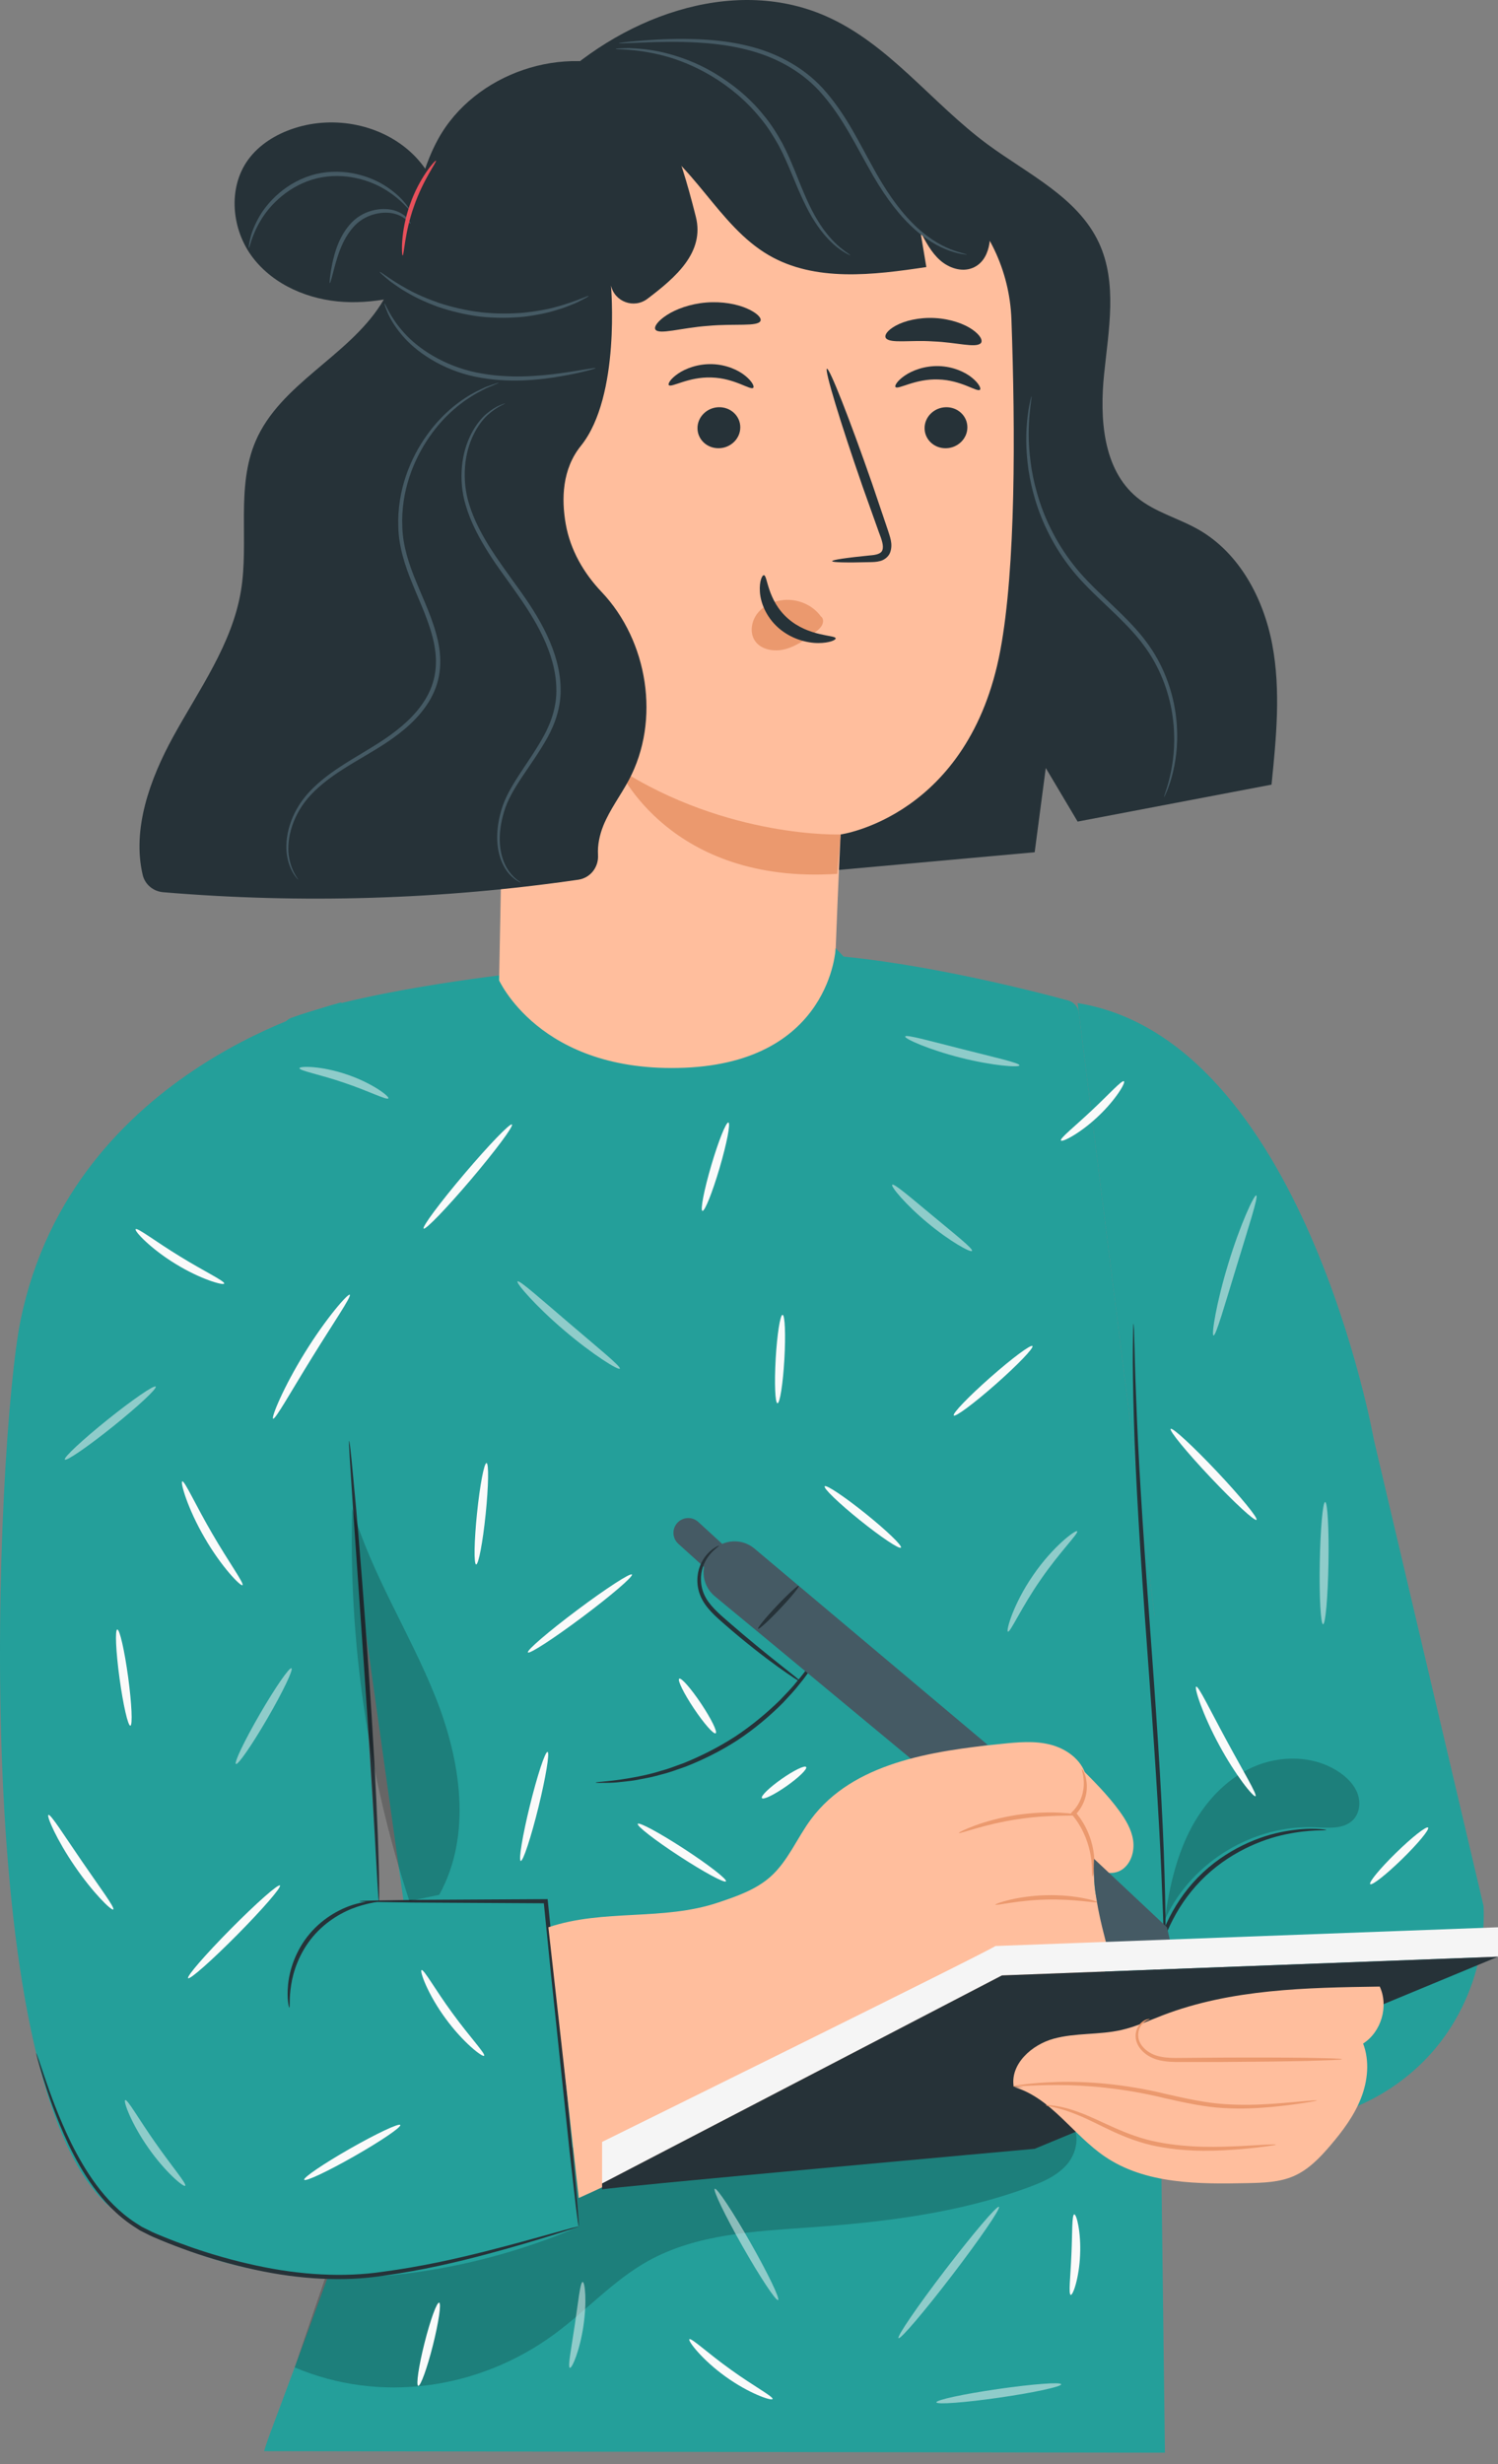 <svg width="90" height="148" viewBox="0 0 90 148" fill="none" xmlns="http://www.w3.org/2000/svg">
<rect x="0" y="0" width="90" height="148" fill="#808080" stroke="none"/>
<path d="M25.067 120.045C25.962 120.045 18.231 140.814 16.241 146.119C16.02 146.707 15.866 147.224 15.866 147.224L69.989 147.318L69.351 96.959C69.351 96.926 69.349 96.893 69.344 96.86L64.817 60.838C64.773 60.48 64.518 60.186 64.17 60.091C62.028 59.51 54.305 57.517 48.397 57.298C41.471 57.042 31.455 58.416 31.455 58.416C31.455 58.416 22.468 59.343 17.521 61.127C17.124 61.27 16.883 61.67 16.941 62.088L25.067 120.045Z" fill="#249F9A"/>
<path d="M50.063 97.723C50.079 97.731 49.983 97.963 49.792 98.377C49.7 98.587 49.579 98.838 49.411 99.116C49.247 99.396 49.078 99.725 48.837 100.056C48.61 100.396 48.357 100.766 48.047 101.134C47.757 101.519 47.399 101.888 47.032 102.285C46.268 103.051 45.359 103.826 44.318 104.517C43.268 105.196 42.193 105.719 41.186 106.113C40.675 106.291 40.194 106.472 39.725 106.583C39.264 106.72 38.823 106.805 38.421 106.877C38.022 106.966 37.652 106.989 37.33 107.028C37.008 107.071 36.729 107.081 36.501 107.082C36.044 107.091 35.794 107.087 35.793 107.069C35.79 107.011 36.802 107.018 38.386 106.696C38.782 106.613 39.213 106.52 39.666 106.375C40.126 106.257 40.598 106.07 41.099 105.889C42.086 105.488 43.14 104.967 44.174 104.299C45.2 103.618 46.098 102.861 46.86 102.116C47.227 101.729 47.586 101.371 47.878 100.996C48.191 100.64 48.45 100.281 48.684 99.952C49.613 98.628 50.011 97.698 50.063 97.723Z" fill="#263238"/>
<g opacity="0.2">
<path d="M17.704 142.195C22.826 144.369 28.728 143.522 33.231 140.253C35.183 138.836 36.821 136.983 38.927 135.808C41.847 134.178 45.329 134.024 48.665 133.786C53.13 133.467 57.63 132.92 61.828 131.364C62.679 131.049 63.548 130.669 64.129 129.973C64.711 129.277 64.905 128.178 64.338 127.47C63.758 126.746 62.691 126.706 61.764 126.733C47.767 127.146 34.978 128.268 21.354 131.506" fill="black"/>
</g>
<path d="M32.788 5.489C37.114 1.085 43.941 -1.516 49.597 0.959C53.4 2.623 55.979 6.192 59.317 8.659C61.747 10.456 64.75 11.844 66.024 14.586C67.147 17.003 66.606 19.815 66.335 22.467C66.064 25.118 66.253 28.176 68.307 29.875C69.385 30.767 70.802 31.119 72.017 31.815C74.461 33.215 75.913 35.94 76.436 38.708C76.96 41.476 76.677 44.325 76.393 47.128L64.744 49.347L62.83 46.129L62.163 51.189L47.296 52.53L32.788 5.489Z" fill="#263238"/>
<path d="M30.867 10.297L30.842 13.539L29.925 62.131C29.845 67.764 35.234 72.559 41.266 72.599C47.357 72.638 49.842 68.062 50.017 62.374C50.2 56.403 50.502 50.121 50.502 50.121C50.502 50.121 58.23 49.056 60.1 39.063C61.03 34.095 61.005 25.904 60.768 19.203C60.555 13.172 55.368 8.531 49.351 9L30.867 10.297Z" fill="#FFBE9D"/>
<path d="M58.12 25.658C58.126 26.338 57.554 26.904 56.843 26.923C56.134 26.941 55.554 26.406 55.549 25.725C55.544 25.045 56.115 24.479 56.824 24.46C57.535 24.441 58.115 24.977 58.12 25.658Z" fill="#263238"/>
<path d="M58.875 23.411C58.711 23.574 57.755 22.826 56.37 22.792C54.987 22.738 53.951 23.422 53.805 23.248C53.733 23.171 53.904 22.872 54.356 22.562C54.801 22.254 55.552 21.962 56.415 21.989C57.277 22.018 57.995 22.355 58.403 22.692C58.819 23.031 58.955 23.338 58.875 23.411Z" fill="#263238"/>
<path d="M44.477 25.658C44.482 26.338 43.91 26.904 43.2 26.922C42.49 26.941 41.91 26.406 41.905 25.725C41.9 25.045 42.471 24.478 43.181 24.459C43.891 24.441 44.471 24.977 44.477 25.658Z" fill="#263238"/>
<path d="M45.253 23.294C45.089 23.457 44.132 22.709 42.748 22.674C41.365 22.62 40.329 23.305 40.183 23.131C40.112 23.054 40.281 22.755 40.734 22.445C41.179 22.136 41.931 21.845 42.793 21.872C43.656 21.901 44.373 22.238 44.781 22.575C45.196 22.913 45.334 23.221 45.253 23.294Z" fill="#263238"/>
<path d="M49.996 33.704C49.992 33.626 50.857 33.501 52.257 33.361C52.611 33.334 52.948 33.273 53.015 33.033C53.105 32.779 52.967 32.394 52.807 31.978C52.499 31.113 52.175 30.207 51.836 29.256C50.489 25.382 49.525 22.2 49.681 22.147C49.837 22.094 51.056 25.192 52.403 29.066C52.726 30.021 53.036 30.932 53.33 31.803C53.453 32.209 53.67 32.671 53.475 33.196C53.373 33.457 53.108 33.642 52.88 33.697C52.651 33.76 52.452 33.758 52.277 33.764C50.871 33.801 49.999 33.783 49.996 33.704Z" fill="#263238"/>
<path d="M50.501 50.12C50.501 50.12 43.737 50.37 37.159 46.164C37.159 46.164 40.23 53.148 50.3 52.486L50.501 50.12Z" fill="#EB996E"/>
<path d="M49.319 37.026C48.839 36.354 47.976 35.968 47.107 36.037C46.504 36.086 45.889 36.359 45.51 36.838C45.132 37.317 45.036 38.01 45.355 38.486C45.714 39.022 46.492 39.165 47.158 38.995C47.825 38.825 48.406 38.406 48.958 37.987C49.11 37.871 49.267 37.75 49.365 37.588C49.463 37.427 49.488 37.212 49.377 37.073" fill="#EB996E"/>
<path d="M45.894 34.55C46.12 34.543 46.081 36.046 47.338 37.149C48.593 38.255 50.2 38.131 50.206 38.341C50.225 38.436 49.842 38.623 49.165 38.623C48.501 38.627 47.538 38.388 46.769 37.713C46.002 37.037 45.688 36.155 45.654 35.536C45.613 34.906 45.791 34.538 45.894 34.55Z" fill="#263238"/>
<path d="M45.693 19.266C45.546 19.639 44.168 19.422 42.538 19.573C40.904 19.691 39.581 20.131 39.374 19.787C39.282 19.623 39.521 19.275 40.061 18.925C40.596 18.576 41.444 18.253 42.422 18.171C43.4 18.091 44.289 18.27 44.874 18.527C45.465 18.784 45.757 19.089 45.693 19.266Z" fill="#263238"/>
<path d="M58.926 20.613C58.621 20.919 57.469 20.561 56.073 20.507C54.679 20.413 53.488 20.647 53.225 20.311C53.11 20.148 53.305 19.837 53.83 19.554C54.347 19.271 55.205 19.052 56.165 19.103C57.123 19.155 57.947 19.462 58.424 19.798C58.908 20.135 59.061 20.463 58.926 20.613Z" fill="#263238"/>
<path d="M20.509 60.208C20.509 60.208 4.366 63.996 1.235 79.304C-0.203 86.338 -2.219 126.727 7.19 133.001C19.334 141.099 34.77 133.729 34.77 133.729L32.788 114.194H22.765L21.413 92.791C21.79 94.433 20.509 60.208 20.509 60.208Z" fill="#249F9A"/>
<path d="M77.935 127.444C81.064 127.123 84.05 125.568 86.107 123.188C88.163 120.807 89.269 117.628 89.133 114.485L82.54 86.465C82.54 86.465 78.264 62.417 64.744 60.25L69.35 96.909L68.911 104.635C68.911 104.635 69.12 109.746 69.64 119.321L77.935 127.444Z" fill="#249F9A"/>
<path d="M79.685 109.909C79.686 109.966 78.732 109.864 77.251 110.176C75.784 110.475 73.775 111.299 72.158 112.946C70.544 114.596 69.762 116.622 69.494 118.095C69.212 119.582 69.334 120.533 69.277 120.533C69.262 120.535 69.222 120.301 69.2 119.873C69.177 119.445 69.192 118.822 69.312 118.062C69.538 116.555 70.311 114.461 71.972 112.762C73.635 111.067 75.713 110.252 77.215 109.994C77.972 109.859 78.595 109.83 79.023 109.845C79.451 109.859 79.686 109.895 79.685 109.909Z" fill="#263238"/>
<path d="M38.035 4.369C39.853 6.809 40.717 8.684 41.807 13.024C42.34 15.15 40.612 16.651 38.895 17.949C38.091 18.557 36.927 18.132 36.707 17.148C36.707 17.148 37.303 23.799 34.899 26.78C33.771 28.178 33.724 29.971 33.991 31.482C34.264 33.025 35.059 34.413 36.139 35.55C38.927 38.481 39.701 43.262 37.778 46.857C37.285 47.778 36.642 48.621 36.249 49.588C36.025 50.142 35.893 50.761 35.929 51.353C35.973 52.085 35.469 52.733 34.743 52.839C26.492 54.036 18.104 54.288 9.795 53.589C9.21 53.539 8.709 53.125 8.574 52.554C7.923 49.799 9.008 46.793 10.401 44.255C11.957 41.421 13.937 38.702 14.472 35.514C14.976 32.514 14.157 29.279 15.362 26.485C16.841 23.057 20.863 21.436 22.876 18.291C24.776 15.324 24.623 11.434 26.325 8.349C28.51 4.389 33.889 2.56 38.035 4.369Z" fill="#263238"/>
<path d="M38.498 8.052C41.655 9.675 43.114 13.536 46.18 15.323C48.973 16.951 52.458 16.522 55.655 16.041C55.537 15.332 55.418 14.623 55.299 13.914C55.623 14.536 55.958 15.172 56.484 15.636C57.01 16.099 57.777 16.358 58.427 16.096C59.499 15.664 59.642 14.188 59.367 13.066C58.926 11.267 57.876 9.658 56.576 8.339C54.215 5.941 50.974 4.429 47.619 4.161C44.265 3.893 40.825 4.871 38.112 6.863" fill="#263238"/>
<path d="M68.099 79.508C68.108 79.508 68.118 79.644 68.129 79.902C68.138 80.186 68.149 80.562 68.164 81.033C68.183 82.015 68.232 83.436 68.307 85.189C68.451 88.698 68.779 93.539 69.175 98.885C69.57 104.232 69.869 109.08 69.966 112.594C70.017 114.351 70.038 115.773 70.026 116.756C70.02 117.228 70.015 117.604 70.012 117.887C70.006 118.146 69.998 118.282 69.989 118.282C69.98 118.282 69.97 118.146 69.959 117.887C69.95 117.604 69.939 117.228 69.924 116.757C69.904 115.775 69.855 114.355 69.78 112.601C69.636 109.092 69.309 104.251 68.913 98.903C68.518 93.558 68.219 88.71 68.122 85.196C68.071 83.439 68.05 82.017 68.061 81.034C68.067 80.562 68.072 80.186 68.076 79.902C68.083 79.643 68.09 79.508 68.099 79.508Z" fill="#263238"/>
<path d="M22.766 114.194C22.757 114.194 22.744 114.097 22.73 113.913C22.715 113.7 22.698 113.433 22.677 113.107C22.636 112.371 22.58 111.367 22.512 110.143C22.37 107.64 22.15 104.185 21.889 100.369C21.625 96.569 21.386 93.13 21.209 90.596C21.129 89.373 21.063 88.369 21.015 87.633C20.998 87.307 20.984 87.04 20.973 86.826C20.967 86.642 20.967 86.544 20.976 86.544C20.985 86.543 21.002 86.639 21.026 86.822C21.05 87.034 21.079 87.3 21.116 87.625C21.185 88.359 21.279 89.361 21.394 90.581C21.614 93.079 21.89 96.532 22.15 100.351C22.411 104.168 22.601 107.628 22.696 110.135C22.741 111.388 22.774 112.403 22.779 113.104C22.78 113.431 22.781 113.698 22.782 113.911C22.78 114.096 22.775 114.194 22.766 114.194Z" fill="#263238"/>
<path d="M22.765 114.194C22.77 114.241 22.241 114.264 21.451 114.53C20.667 114.789 19.62 115.349 18.803 116.317C17.988 117.286 17.613 118.413 17.491 119.23C17.362 120.053 17.429 120.578 17.382 120.582C17.366 120.584 17.332 120.456 17.304 120.218C17.276 119.981 17.265 119.633 17.308 119.206C17.386 118.357 17.747 117.166 18.604 116.149C19.461 115.133 20.574 114.575 21.397 114.354C21.811 114.24 22.155 114.192 22.394 114.179C22.632 114.166 22.764 114.178 22.765 114.194Z" fill="#263238"/>
<path d="M34.771 133.73C34.761 133.731 34.742 133.625 34.713 133.421C34.683 133.19 34.645 132.894 34.598 132.53C34.505 131.721 34.379 130.608 34.223 129.247C33.928 126.442 33.528 122.624 33.084 118.406C32.937 116.94 32.795 115.523 32.663 114.207L32.788 114.32C29.57 114.301 26.782 114.285 24.76 114.274C23.791 114.259 23.006 114.246 22.43 114.237C22.179 114.228 21.973 114.222 21.807 114.216C21.665 114.209 21.591 114.202 21.591 114.194C21.591 114.187 21.665 114.18 21.807 114.172C21.974 114.167 22.179 114.16 22.43 114.152C23.007 114.143 23.791 114.13 24.76 114.115C26.782 114.103 29.57 114.087 32.788 114.069L32.902 114.068L32.913 114.182C33.048 115.497 33.194 116.914 33.344 118.38C33.758 122.602 34.132 126.423 34.407 129.229C34.528 130.593 34.627 131.709 34.699 132.52C34.726 132.886 34.748 133.184 34.765 133.416C34.778 133.621 34.78 133.729 34.771 133.73Z" fill="#263238"/>
<path d="M34.771 133.73C34.773 133.739 34.643 133.787 34.392 133.87C34.117 133.958 33.75 134.075 33.29 134.222C32.331 134.519 30.941 134.943 29.204 135.406C27.468 135.866 25.381 136.364 23.022 136.69C20.661 137.055 17.993 136.913 15.309 136.325C13.964 136.035 12.672 135.662 11.448 135.236C10.838 135.019 10.241 134.795 9.665 134.555C9.378 134.433 9.092 134.322 8.818 134.174L8.406 133.967L8.024 133.72C7.014 133.057 6.227 132.204 5.603 131.346C4.978 130.484 4.504 129.611 4.112 128.8C3.344 127.168 2.894 125.78 2.594 124.822C2.448 124.341 2.338 123.967 2.27 123.711C2.201 123.456 2.169 123.321 2.177 123.318C2.186 123.316 2.235 123.446 2.32 123.696C2.413 123.969 2.536 124.333 2.691 124.79C3.019 125.736 3.495 127.112 4.278 128.72C4.677 129.518 5.156 130.375 5.778 131.217C6.399 132.056 7.174 132.882 8.155 133.518L8.527 133.754L8.925 133.952C9.187 134.093 9.475 134.203 9.76 134.323C10.332 134.559 10.925 134.779 11.532 134.993C12.748 135.412 14.03 135.781 15.364 136.068C18.028 136.65 20.652 136.798 22.989 136.45C25.336 136.14 27.42 135.662 29.158 135.226C30.896 134.786 32.293 134.39 33.261 134.123C33.727 133.996 34.097 133.894 34.376 133.818C34.633 133.753 34.768 133.722 34.771 133.73Z" fill="#263238"/>
<path d="M26.253 16.263C27.284 13.934 26.621 11.007 24.785 9.242C22.95 7.477 20.099 6.913 17.678 7.703C16.594 8.055 15.571 8.677 14.903 9.6C13.672 11.3 13.912 13.8 15.185 15.468C16.457 17.137 18.577 18.019 20.672 18.135C22.767 18.251 24.847 17.677 26.785 16.87" fill="#263238"/>
<path d="M42.945 95.876C46.456 98.772 54.718 105.629 54.718 105.629L59.344 104.805L45.33 93.015C44.577 92.382 43.461 92.444 42.783 93.156C42.038 93.939 42.112 95.188 42.945 95.876Z" fill="#455A64"/>
<path d="M42.574 94.37L40.755 92.727C40.399 92.406 40.362 91.861 40.671 91.495C40.997 91.109 41.578 91.071 41.951 91.412L43.701 93.016L42.574 94.37Z" fill="#455A64"/>
<path d="M47.989 95.252C48.042 95.302 47.537 95.92 46.861 96.633C46.186 97.346 45.596 97.884 45.544 97.834C45.492 97.785 45.996 97.166 46.671 96.453C47.347 95.741 47.937 95.203 47.989 95.252Z" fill="#263238"/>
<path d="M48.129 101.026C48.109 101.054 47.568 100.715 46.731 100.112C45.894 99.508 44.766 98.635 43.578 97.6C42.99 97.091 42.393 96.568 42.103 95.902C41.811 95.24 41.861 94.552 42.056 94.058C42.251 93.555 42.568 93.238 42.798 93.06C43.034 92.882 43.19 92.83 43.197 92.843C43.207 92.861 43.069 92.944 42.864 93.137C42.662 93.331 42.387 93.648 42.229 94.12C42.071 94.584 42.048 95.213 42.322 95.802C42.593 96.398 43.158 96.892 43.75 97.403C44.932 98.433 46.037 99.325 46.842 99.964C47.648 100.604 48.151 100.995 48.129 101.026Z" fill="#263238"/>
<path d="M32.947 115.759C36.276 114.64 39.812 115.393 43.141 114.275C44.257 113.901 45.406 113.507 46.286 112.725C47.343 111.785 47.882 110.405 48.724 109.27C51.244 105.878 55.951 105.174 60.154 104.744C61.136 104.643 62.141 104.544 63.098 104.786C64.055 105.027 64.969 105.682 65.237 106.632C65.506 107.581 64.893 108.766 63.911 108.864C64.832 108.905 65.477 109.841 65.646 110.747C65.815 111.653 65.665 112.592 65.787 113.505C65.958 114.789 66.66 115.991 66.619 117.286C66.564 119.058 65.095 120.517 63.459 121.199C61.822 121.881 60.011 121.97 58.256 122.217C49.636 123.429 43.08 128.323 34.77 132.02" fill="#FFBE9D"/>
<path d="M65.728 111.936C66.012 112.528 66.887 112.661 67.426 112.285C67.965 111.91 68.173 111.181 68.078 110.531C67.982 109.881 67.633 109.296 67.246 108.765C66.54 107.797 65.685 106.947 64.835 106.102L62.164 108.337L65.728 111.936Z" fill="#FFBE9D"/>
<path d="M64.744 109.017C64.74 109.099 63.108 108.965 61.134 109.271C59.156 109.562 57.637 110.171 57.609 110.094C57.596 110.064 57.96 109.873 58.583 109.645C59.205 109.416 60.092 109.165 61.095 109.012C62.098 108.862 63.019 108.84 63.681 108.875C64.343 108.909 64.747 108.985 64.744 109.017Z" fill="#EB996E"/>
<path d="M65.92 114.247C65.904 114.327 64.547 114.048 62.856 114.096C61.164 114.132 59.822 114.477 59.803 114.399C59.779 114.34 61.118 113.872 62.849 113.835C64.58 113.786 65.94 114.187 65.92 114.247Z" fill="#EB996E"/>
<path d="M65.637 112.7C65.595 112.696 65.636 112.308 65.564 111.695C65.49 111.087 65.269 110.246 64.755 109.465C64.648 109.298 64.529 109.145 64.412 109.001L64.336 108.907L64.42 108.825C64.976 108.279 65.132 107.545 65.114 107.059C65.102 106.56 64.964 106.273 65.003 106.258C65.021 106.245 65.221 106.514 65.283 107.048C65.349 107.565 65.22 108.382 64.601 109.009L64.609 108.834C64.734 108.985 64.861 109.147 64.974 109.323C65.518 110.149 65.72 111.045 65.748 111.68C65.774 112.321 65.665 112.706 65.637 112.7Z" fill="#EB996E"/>
<path d="M65.731 111.649L70.11 115.758L70.669 118.199L66.62 117.285C66.04 115.224 65.612 113.261 65.731 111.649Z" fill="#455A64"/>
<path d="M59.802 116.884C59.713 117.044 36.174 128.65 36.174 128.65V131.146L60.195 118.651L90 117.526V115.759L59.802 116.884Z" fill="#F5F5F5"/>
<path d="M36.174 131.505C36.339 131.393 62.163 129.064 62.163 129.064L90 117.526L60.195 118.651L36.174 131.146V131.505Z" fill="#263238"/>
<path d="M60.901 125.323C60.691 123.971 61.987 122.812 63.307 122.451C64.626 122.089 66.039 122.232 67.373 121.928C68.23 121.734 69.034 121.359 69.854 121.045C73.97 119.465 78.487 119.383 82.896 119.321C83.442 120.498 82.989 122.045 81.896 122.743C82.299 123.797 82.176 124.999 81.759 126.049C81.343 127.098 80.653 128.015 79.92 128.874C79.3 129.599 78.618 130.312 77.744 130.697C76.877 131.08 75.9 131.106 74.952 131.126C71.994 131.189 68.821 131.191 66.375 129.528C64.474 128.236 63.155 126.019 60.952 125.363C61.126 125.37 61.3 125.377 61.474 125.384" fill="#FFBE9D"/>
<path d="M80.629 123.683C80.629 123.701 80.428 123.719 80.063 123.736C79.642 123.75 79.126 123.766 78.518 123.785C77.214 123.816 75.412 123.839 73.422 123.849C72.429 123.85 71.484 123.85 70.614 123.85C70.179 123.842 69.751 123.798 69.373 123.66C68.994 123.521 68.679 123.289 68.475 123.006C68.27 122.727 68.192 122.391 68.241 122.117C68.285 121.843 68.416 121.634 68.553 121.499C68.842 121.228 69.092 121.273 69.082 121.279C69.092 121.306 68.861 121.305 68.626 121.569C68.397 121.813 68.219 122.4 68.624 122.895C68.81 123.137 69.1 123.339 69.444 123.455C69.792 123.572 70.192 123.607 70.617 123.609C71.485 123.602 72.429 123.595 73.42 123.587C75.41 123.577 77.212 123.583 78.516 123.6C79.124 123.613 79.64 123.625 80.061 123.634C80.427 123.648 80.629 123.664 80.629 123.683Z" fill="#EB996E"/>
<path d="M79.112 126.161C79.114 126.179 78.861 126.229 78.401 126.3C77.941 126.371 77.273 126.467 76.443 126.547C75.613 126.623 74.616 126.685 73.509 126.617C72.398 126.558 71.201 126.302 69.965 126.021C67.502 125.419 65.212 125.232 63.554 125.234C62.725 125.23 62.054 125.263 61.59 125.289C61.126 125.314 60.869 125.331 60.867 125.311C60.865 125.295 61.118 125.244 61.581 125.188C62.044 125.131 62.717 125.07 63.552 125.05C65.218 124.999 67.546 125.161 70.022 125.766C71.26 126.048 72.436 126.307 73.525 126.377C74.613 126.457 75.601 126.415 76.428 126.363C77.256 126.308 77.925 126.24 78.389 126.2C78.853 126.159 79.11 126.143 79.112 126.161Z" fill="#EB996E"/>
<path d="M76.654 128.812C76.656 128.83 76.459 128.866 76.1 128.915C75.742 128.963 75.222 129.027 74.577 129.082C73.292 129.186 71.48 129.3 69.517 128.918C67.535 128.54 65.994 127.531 64.813 127.061C63.631 126.551 62.824 126.498 62.83 126.452C62.831 126.44 63.034 126.427 63.395 126.482C63.755 126.534 64.273 126.657 64.881 126.89C66.107 127.329 67.643 128.298 69.568 128.662C71.487 129.036 73.281 128.955 74.564 128.898C75.164 128.865 75.674 128.837 76.091 128.815C76.452 128.796 76.653 128.794 76.654 128.812Z" fill="#EB996E"/>
<g opacity="0.2">
<path d="M69.978 115.338C70.227 113.512 70.622 111.682 71.445 110.032C72.269 108.383 73.558 106.916 75.236 106.154C76.914 105.392 79 105.423 80.512 106.478C80.967 106.795 81.373 107.212 81.564 107.733C81.754 108.254 81.691 108.889 81.31 109.293C80.755 109.882 79.818 109.788 79.01 109.753C75.323 109.591 71.641 111.81 70.061 115.145" fill="black"/>
</g>
<g opacity="0.2">
<path d="M26.388 113.81C28.382 110.213 27.676 105.7 26.145 101.882C24.615 98.064 22.328 94.553 21.16 90.609C20.939 98.587 22.108 106.601 24.597 114.184" fill="black"/>
</g>
<path d="M29.924 58.758C29.924 58.758 32.359 64.497 41.141 64.132C49.923 63.767 50.208 56.952 50.208 56.952L56.083 63.199L50.502 74.704L43.004 80.3L32.789 76.103L24.374 69.573L29.924 58.758Z" fill="#249F9A"/>
<g opacity="0.5">
<path d="M9.355 83.285C9.445 83.397 8.296 84.47 6.789 85.679C5.281 86.889 3.986 87.778 3.896 87.665C3.805 87.553 4.954 86.481 6.462 85.271C7.969 84.061 9.265 83.172 9.355 83.285Z" fill="#FAFAFA"/>
</g>
<path d="M13.469 77.095C13.424 77.225 12.037 76.834 10.537 75.908C9.032 74.989 8.055 73.93 8.151 73.83C8.252 73.718 9.353 74.574 10.81 75.463C12.262 76.359 13.524 76.954 13.469 77.095Z" fill="#FAFAFA"/>
<path d="M21.014 77.766C21.133 77.858 20.023 79.47 18.76 81.518C17.491 83.563 16.543 85.275 16.408 85.21C16.282 85.151 17.03 83.315 18.316 81.243C19.596 79.169 20.905 77.68 21.014 77.766Z" fill="#FAFAFA"/>
<path d="M14.568 95.209C14.465 95.301 13.306 94.12 12.293 92.364C11.271 90.612 10.82 89.021 10.95 88.977C11.091 88.924 11.748 90.395 12.744 92.102C13.732 93.812 14.684 95.112 14.568 95.209Z" fill="#FAFAFA"/>
<path d="M7.832 103.65C7.689 103.67 7.397 102.392 7.18 100.797C6.963 99.201 6.903 97.893 7.046 97.873C7.189 97.854 7.481 99.131 7.698 100.726C7.915 102.322 7.975 103.631 7.832 103.65Z" fill="#FAFAFA"/>
<g opacity="0.5">
<path d="M14.176 105.95C14.051 105.877 14.696 104.532 15.617 102.945C16.537 101.358 17.385 100.131 17.51 100.203C17.635 100.276 16.99 101.621 16.069 103.207C15.148 104.794 14.301 106.022 14.176 105.95Z" fill="#FAFAFA"/>
</g>
<path d="M6.806 114.689C6.702 114.783 5.582 113.686 4.496 112.098C3.405 110.512 2.785 109.073 2.91 109.01C3.041 108.94 3.856 110.245 4.927 111.802C5.994 113.362 6.919 114.592 6.806 114.689Z" fill="#FAFAFA"/>
<path d="M16.82 113.247C16.922 113.349 15.77 114.678 14.246 116.216C12.722 117.754 11.404 118.919 11.301 118.817C11.199 118.715 12.351 117.386 13.875 115.848C15.399 114.31 16.717 113.146 16.82 113.247Z" fill="#FAFAFA"/>
<g opacity="0.5">
<path d="M11.128 131.285C11.033 131.386 9.922 130.458 8.909 129.005C7.889 127.556 7.396 126.195 7.523 126.14C7.659 126.076 8.347 127.3 9.337 128.705C10.319 130.115 11.235 131.179 11.128 131.285Z" fill="#FAFAFA"/>
</g>
<path d="M24.049 127.634C24.121 127.759 22.887 128.598 21.293 129.506C19.7 130.415 18.35 131.05 18.278 130.925C18.207 130.799 19.44 129.961 21.034 129.052C22.628 128.144 23.977 127.509 24.049 127.634Z" fill="#FAFAFA"/>
<path d="M29.086 123.477C28.997 123.581 27.823 122.687 26.762 121.228C25.695 119.774 25.201 118.383 25.328 118.33C25.465 118.267 26.152 119.516 27.184 120.92C28.208 122.33 29.188 123.365 29.086 123.477Z" fill="#FAFAFA"/>
<path d="M37.967 94.57C38.053 94.686 36.724 95.827 34.998 97.119C33.272 98.412 31.803 99.365 31.717 99.25C31.63 99.134 32.959 97.993 34.685 96.701C36.411 95.408 37.88 94.455 37.967 94.57Z" fill="#FAFAFA"/>
<path d="M28.606 93.966C28.463 93.951 28.486 92.576 28.659 90.894C28.831 89.212 29.087 87.861 29.231 87.876C29.374 87.891 29.351 89.266 29.178 90.948C29.006 92.629 28.75 93.981 28.606 93.966Z" fill="#FAFAFA"/>
<g opacity="0.5">
<path d="M37.238 82.206C37.157 82.321 35.602 81.363 33.894 79.904C32.183 78.448 30.992 77.063 31.093 76.965C31.198 76.861 32.542 78.067 34.233 79.506C35.92 80.949 37.324 82.086 37.238 82.206Z" fill="#FAFAFA"/>
</g>
<path d="M30.757 67.541C30.867 67.634 29.769 69.109 28.305 70.836C26.84 72.562 25.564 73.886 25.453 73.792C25.344 73.699 26.441 72.224 27.906 70.497C29.37 68.771 30.647 67.447 30.757 67.541Z" fill="#FAFAFA"/>
<g opacity="0.5">
<path d="M23.331 65.97C23.252 66.099 22.131 65.521 20.673 65.033C19.218 64.534 17.977 64.31 17.993 64.16C18 64.023 19.319 64.017 20.841 64.538C22.365 65.051 23.409 65.857 23.331 65.97Z" fill="#FAFAFA"/>
</g>
<path d="M42.202 72.731C42.064 72.691 42.301 71.469 42.732 70.003C43.163 68.537 43.625 67.381 43.763 67.422C43.902 67.463 43.665 68.684 43.234 70.151C42.803 71.616 42.341 72.772 42.202 72.731Z" fill="#FAFAFA"/>
<path d="M46.712 84.284C46.568 84.276 46.519 83.081 46.603 81.615C46.688 80.148 46.873 78.966 47.017 78.975C47.161 78.983 47.21 80.178 47.125 81.645C47.041 83.111 46.856 84.293 46.712 84.284Z" fill="#FAFAFA"/>
<path d="M54.128 92.954C54.037 93.067 52.939 92.334 51.674 91.317C50.409 90.3 49.456 89.385 49.547 89.272C49.637 89.16 50.736 89.893 52.001 90.91C53.266 91.926 54.219 92.842 54.128 92.954Z" fill="#FAFAFA"/>
<path d="M62.029 80.848C62.125 80.957 61.144 81.978 59.839 83.129C58.534 84.281 57.399 85.126 57.303 85.018C57.208 84.909 58.188 83.888 59.493 82.737C60.798 81.585 61.934 80.74 62.029 80.848Z" fill="#FAFAFA"/>
<g opacity="0.5">
<path d="M58.397 75.133C58.321 75.251 57.079 74.571 55.742 73.46C54.403 72.352 53.505 71.258 53.606 71.16C53.712 71.057 54.761 71.969 56.076 73.057C57.388 74.148 58.479 75.01 58.397 75.133Z" fill="#FAFAFA"/>
</g>
<path d="M67.526 64.946C67.64 65.025 67.032 66.064 65.958 67.07C64.888 68.08 63.814 68.622 63.741 68.503C63.66 68.378 64.571 67.661 65.6 66.689C66.634 65.722 67.406 64.856 67.526 64.946Z" fill="#FAFAFA"/>
<g opacity="0.5">
<path d="M61.249 63.99C61.23 64.129 59.627 64.015 57.714 63.529C55.799 63.047 54.335 62.386 54.384 62.254C54.434 62.114 55.956 62.548 57.842 63.022C59.726 63.501 61.271 63.844 61.249 63.99Z" fill="#FAFAFA"/>
</g>
<g opacity="0.5">
<path d="M72.908 80.213C72.77 80.183 73.083 78.222 73.8 75.886C74.511 73.548 75.348 71.748 75.478 71.8C75.616 71.854 75.005 73.724 74.3 76.039C73.59 78.353 73.052 80.245 72.908 80.213Z" fill="#FAFAFA"/>
</g>
<path d="M75.49 91.285C75.385 91.384 74.146 90.242 72.722 88.733C71.298 87.224 70.229 85.921 70.334 85.822C70.439 85.724 71.678 86.865 73.103 88.374C74.526 89.883 75.595 91.186 75.49 91.285Z" fill="#FAFAFA"/>
<g opacity="0.5">
<path d="M79.49 97.558C79.346 97.555 79.257 95.91 79.292 93.884C79.326 91.856 79.471 90.215 79.615 90.218C79.76 90.22 79.849 91.865 79.814 93.892C79.779 95.919 79.635 97.561 79.49 97.558Z" fill="#FAFAFA"/>
</g>
<path d="M75.429 107.886C75.317 107.968 74.239 106.652 73.247 104.814C72.249 102.978 71.737 101.357 71.867 101.307C72.005 101.251 72.726 102.76 73.707 104.565C74.682 106.372 75.551 107.801 75.429 107.886Z" fill="#FAFAFA"/>
<path d="M85.799 109.772C85.9 109.876 85.203 110.719 84.244 111.656C83.284 112.593 82.424 113.269 82.323 113.166C82.222 113.063 82.918 112.219 83.878 111.282C84.838 110.345 85.698 109.669 85.799 109.772Z" fill="#FAFAFA"/>
<g opacity="0.5">
<path d="M60.557 98.001C60.428 97.961 60.889 96.314 62.079 94.602C63.258 92.881 64.634 91.866 64.716 91.972C64.819 92.088 63.644 93.241 62.509 94.899C61.362 96.547 60.701 98.056 60.557 98.001Z" fill="#FAFAFA"/>
</g>
<path d="M31.286 111.773C31.146 111.739 31.393 110.245 31.838 108.438C32.283 106.63 32.757 105.193 32.897 105.227C33.037 105.262 32.79 106.755 32.346 108.563C31.9 110.37 31.426 111.808 31.286 111.773Z" fill="#FAFAFA"/>
<path d="M43.616 113C43.537 113.121 42.287 112.446 40.825 111.492C39.361 110.539 38.239 109.668 38.318 109.546C38.397 109.425 39.647 110.1 41.11 111.054C42.573 112.008 43.695 112.879 43.616 113Z" fill="#FAFAFA"/>
<path d="M42.998 104.106C42.878 104.186 42.29 103.517 41.686 102.613C41.081 101.708 40.688 100.909 40.808 100.829C40.928 100.748 41.515 101.417 42.12 102.322C42.725 103.227 43.118 104.025 42.998 104.106Z" fill="#FAFAFA"/>
<path d="M48.434 106.133C48.517 106.251 47.989 106.765 47.255 107.28C46.521 107.796 45.858 108.118 45.776 108C45.693 107.882 46.221 107.368 46.955 106.853C47.689 106.337 48.352 106.014 48.434 106.133Z" fill="#FAFAFA"/>
<g opacity="0.5">
<path d="M34.239 142.22C34.096 142.176 34.328 141.036 34.535 139.629C34.748 138.222 34.858 137.065 35.007 137.065C35.147 137.063 35.27 138.255 35.052 139.707C34.838 141.158 34.371 142.263 34.239 142.22Z" fill="#FAFAFA"/>
</g>
<g opacity="0.5">
<path d="M46.748 138.148C46.622 138.219 45.669 136.781 44.619 134.936C43.569 133.09 42.819 131.536 42.944 131.464C43.07 131.393 44.023 132.831 45.073 134.677C46.124 136.522 46.873 138.076 46.748 138.148Z" fill="#FAFAFA"/>
</g>
<g opacity="0.5">
<path d="M60.017 132.55C60.132 132.638 58.874 134.475 57.208 136.653C55.542 138.831 54.099 140.526 53.984 140.438C53.869 140.35 55.127 138.514 56.793 136.335C58.459 134.157 59.903 132.463 60.017 132.55Z" fill="#FAFAFA"/>
</g>
<g opacity="0.5">
<path d="M63.756 143.208C63.776 143.351 62.115 143.71 60.045 144.009C57.974 144.309 56.28 144.435 56.259 144.292C56.238 144.149 57.899 143.791 59.97 143.492C62.04 143.192 63.735 143.065 63.756 143.208Z" fill="#FAFAFA"/>
</g>
<path d="M64.331 137.838C64.185 137.805 64.316 136.734 64.37 135.418C64.431 134.103 64.394 133.024 64.541 133.004C64.679 132.982 64.955 134.07 64.892 135.441C64.836 136.811 64.466 137.872 64.331 137.838Z" fill="#FAFAFA"/>
<path d="M46.415 144.093C46.365 144.221 45.009 143.77 43.593 142.748C42.173 141.732 41.313 140.59 41.418 140.502C41.529 140.399 42.529 141.346 43.898 142.323C45.261 143.309 46.477 143.955 46.415 144.093Z" fill="#FAFAFA"/>
<path d="M25.127 143.3C24.987 143.264 25.155 142.117 25.502 140.739C25.849 139.359 26.244 138.269 26.384 138.305C26.524 138.34 26.356 139.486 26.009 140.866C25.662 142.245 25.267 143.335 25.127 143.3Z" fill="#FAFAFA"/>
<path d="M22.814 16.334C22.847 16.293 23.417 16.784 24.468 17.361C24.99 17.654 25.645 17.941 26.391 18.2C27.142 18.444 27.989 18.648 28.895 18.759C29.802 18.857 30.673 18.85 31.461 18.784C32.246 18.701 32.949 18.57 33.524 18.404C34.679 18.08 35.345 17.732 35.367 17.78C35.375 17.796 35.213 17.889 34.911 18.044C34.761 18.125 34.574 18.216 34.348 18.3C34.123 18.387 33.87 18.501 33.576 18.58C32.998 18.773 32.285 18.926 31.485 19.023C30.683 19.104 29.791 19.119 28.864 19.018C27.939 18.905 27.075 18.688 26.312 18.428C25.555 18.151 24.895 17.839 24.376 17.521C24.107 17.377 23.888 17.208 23.688 17.073C23.486 16.939 23.325 16.808 23.198 16.695C22.939 16.476 22.803 16.348 22.814 16.334Z" fill="#455A64"/>
<path d="M35.782 22.109C35.786 22.126 35.592 22.188 35.235 22.278C34.879 22.369 34.359 22.486 33.71 22.599C32.42 22.819 30.567 23.038 28.568 22.63C26.566 22.215 24.967 21.125 24.125 20.097C23.698 19.586 23.428 19.114 23.284 18.773C23.137 18.433 23.087 18.234 23.1 18.229C23.154 18.202 23.391 19.009 24.264 19.976C25.117 20.942 26.678 21.971 28.622 22.374C30.567 22.773 32.393 22.589 33.682 22.417C34.33 22.328 34.852 22.238 35.214 22.179C35.577 22.118 35.779 22.09 35.782 22.109Z" fill="#455A64"/>
<path d="M17.908 52.829C17.904 52.832 17.882 52.809 17.842 52.76C17.803 52.71 17.738 52.64 17.671 52.536C17.538 52.328 17.364 51.997 17.271 51.531C17.073 50.616 17.279 49.123 18.374 47.802C18.918 47.152 19.648 46.568 20.474 46.031C21.297 45.487 22.223 44.988 23.129 44.377C24.027 43.763 24.933 43.018 25.548 42.015C25.853 41.517 26.069 40.953 26.149 40.356C26.233 39.76 26.186 39.14 26.052 38.531C25.778 37.306 25.229 36.185 24.781 35.069C24.32 33.962 23.96 32.815 23.932 31.689C23.84 29.432 24.682 27.481 25.654 26.126C26.636 24.747 27.786 23.943 28.614 23.516C28.822 23.417 29.01 23.327 29.177 23.247C29.34 23.189 29.483 23.14 29.607 23.096C29.841 23.017 29.964 22.98 29.967 22.988C29.969 22.997 29.851 23.051 29.625 23.145C29.505 23.195 29.366 23.252 29.208 23.318C29.046 23.403 28.864 23.499 28.663 23.605C27.859 24.055 26.748 24.867 25.804 26.232C24.871 27.574 24.07 29.489 24.172 31.678C24.207 32.77 24.556 33.87 25.018 34.972C25.465 36.078 26.022 37.207 26.307 38.475C26.446 39.106 26.496 39.76 26.406 40.393C26.321 41.026 26.087 41.626 25.766 42.148C25.115 43.2 24.178 43.958 23.263 44.576C22.337 45.192 21.41 45.682 20.591 46.212C19.77 46.736 19.052 47.298 18.514 47.922C17.44 49.179 17.208 50.623 17.37 51.512C17.533 52.428 17.948 52.811 17.908 52.829Z" fill="#455A64"/>
<path d="M31.278 53.012C31.273 53.02 31.175 52.964 30.987 52.849C30.815 52.717 30.554 52.508 30.34 52.144C30.119 51.787 29.943 51.29 29.888 50.697C29.833 50.104 29.9 49.42 30.107 48.701C30.515 47.227 31.746 45.887 32.67 44.204C33.13 43.361 33.458 42.386 33.425 41.344C33.407 40.305 33.092 39.248 32.619 38.245C31.665 36.227 30.199 34.623 29.187 32.943C28.675 32.107 28.255 31.262 28.003 30.42C27.735 29.579 27.686 28.742 27.756 28C27.897 26.499 28.59 25.403 29.218 24.861C29.539 24.593 29.822 24.43 30.023 24.345C30.226 24.263 30.333 24.224 30.336 24.233C30.355 24.266 29.892 24.388 29.287 24.936C28.698 25.486 28.055 26.558 27.94 28.017C27.884 28.739 27.941 29.544 28.209 30.356C28.464 31.173 28.881 31.996 29.392 32.817C29.905 33.637 30.513 34.457 31.131 35.32C31.751 36.18 32.371 37.105 32.855 38.135C33.339 39.16 33.666 40.253 33.681 41.34C33.713 42.432 33.359 43.462 32.882 44.319C31.922 46.032 30.693 47.346 30.284 48.756C30.072 49.449 29.994 50.112 30.034 50.686C30.073 51.261 30.228 51.742 30.427 52.093C30.832 52.806 31.312 52.977 31.278 53.012Z" fill="#455A64"/>
<path d="M51.087 15.33C51.083 15.338 51.018 15.311 50.898 15.251C50.778 15.188 50.607 15.086 50.401 14.934C49.989 14.63 49.45 14.098 48.957 13.323C48.453 12.555 48.023 11.547 47.567 10.441C47.336 9.889 47.089 9.313 46.786 8.743C46.47 8.182 46.12 7.61 45.678 7.088C43.941 4.945 41.602 3.796 39.876 3.348C38.128 2.892 36.986 2.995 36.99 2.934C36.989 2.918 37.269 2.897 37.78 2.89C38.288 2.911 39.031 2.95 39.922 3.169C40.809 3.387 41.85 3.753 42.894 4.373C43.933 4.991 45.005 5.824 45.881 6.922C46.334 7.458 46.692 8.046 47.012 8.623C47.319 9.207 47.564 9.793 47.79 10.349C48.235 11.464 48.64 12.46 49.114 13.225C49.576 13.996 50.08 14.531 50.464 14.854C50.849 15.177 51.099 15.31 51.087 15.33Z" fill="#455A64"/>
<path d="M58.088 15.288C58.086 15.297 57.994 15.287 57.818 15.26C57.641 15.237 57.385 15.174 57.064 15.064C56.423 14.846 55.536 14.365 54.671 13.509C53.795 12.666 52.952 11.474 52.188 10.078C51.402 8.698 50.639 7.111 49.459 5.731C48.291 4.333 46.704 3.501 45.199 3.074C43.684 2.643 42.249 2.555 41.055 2.521C39.858 2.494 38.887 2.544 38.216 2.57C37.904 2.582 37.649 2.592 37.443 2.6C37.265 2.605 37.172 2.603 37.172 2.594C37.171 2.584 37.263 2.569 37.438 2.547C37.614 2.526 37.874 2.497 38.209 2.469C38.879 2.412 39.851 2.333 41.057 2.336C42.26 2.348 43.713 2.415 45.265 2.842C46.803 3.263 48.454 4.121 49.656 5.56C50.868 6.979 51.627 8.581 52.398 9.961C53.147 11.356 53.96 12.534 54.801 13.378C55.634 14.234 56.483 14.726 57.1 14.968C57.72 15.213 58.094 15.259 58.088 15.288Z" fill="#455A64"/>
<path d="M69.941 47.869C69.912 47.858 70.07 47.512 70.236 46.855C70.403 46.202 70.591 45.228 70.538 44.02C70.495 42.819 70.209 41.376 69.471 39.964C69.107 39.257 68.619 38.576 68.036 37.933C67.455 37.287 66.79 36.674 66.117 36.031C65.444 35.389 64.794 34.741 64.257 34.035C63.715 33.334 63.273 32.599 62.918 31.868C62.561 31.138 62.296 30.409 62.109 29.712C61.916 29.016 61.794 28.352 61.731 27.742C61.597 26.522 61.666 25.525 61.76 24.849C61.8 24.509 61.859 24.25 61.898 24.074C61.937 23.898 61.962 23.808 61.971 23.81C61.997 23.815 61.921 24.185 61.861 24.86C61.798 25.534 61.758 26.52 61.915 27.72C61.988 28.32 62.118 28.971 62.317 29.653C62.51 30.336 62.777 31.049 63.134 31.763C63.488 32.477 63.926 33.194 64.459 33.879C64.986 34.566 65.627 35.203 66.297 35.843C66.967 36.484 67.636 37.103 68.226 37.763C68.817 38.419 69.317 39.126 69.684 39.854C70.43 41.311 70.702 42.791 70.722 44.016C70.753 45.248 70.532 46.232 70.334 46.884C70.233 47.212 70.138 47.46 70.061 47.624C69.991 47.787 69.95 47.872 69.941 47.869Z" fill="#455A64"/>
<path d="M14.952 14.891C14.937 14.889 14.947 14.712 15.016 14.399C15.083 14.087 15.232 13.642 15.509 13.137C16.041 12.137 17.239 10.881 18.988 10.453C20.742 10.042 22.38 10.621 23.307 11.272C23.782 11.597 24.116 11.926 24.317 12.175C24.52 12.423 24.609 12.576 24.597 12.585C24.556 12.623 24.156 12.021 23.206 11.427C22.283 10.836 20.71 10.318 19.049 10.708C17.392 11.112 16.224 12.286 15.668 13.23C15.089 14.189 15.006 14.907 14.952 14.891Z" fill="#455A64"/>
<path d="M19.816 17.005C19.784 16.999 19.817 16.562 19.956 15.865C20.103 15.185 20.357 14.169 21.143 13.348C21.962 12.527 23.119 12.425 23.804 12.675C24.152 12.802 24.393 12.998 24.515 13.162C24.64 13.322 24.68 13.43 24.668 13.436C24.627 13.477 24.409 13.041 23.748 12.851C23.117 12.665 22.059 12.795 21.33 13.531C20.605 14.285 20.326 15.245 20.136 15.908C19.953 16.585 19.855 17.013 19.816 17.005Z" fill="#455A64"/>
<path d="M26.192 9.652C26.259 9.699 25.421 10.8 24.873 12.386C24.309 13.967 24.274 15.35 24.192 15.345C24.13 15.355 24.046 13.93 24.626 12.3C25.193 10.665 26.15 9.605 26.192 9.652Z" fill="#E8505B"/>
</svg>
